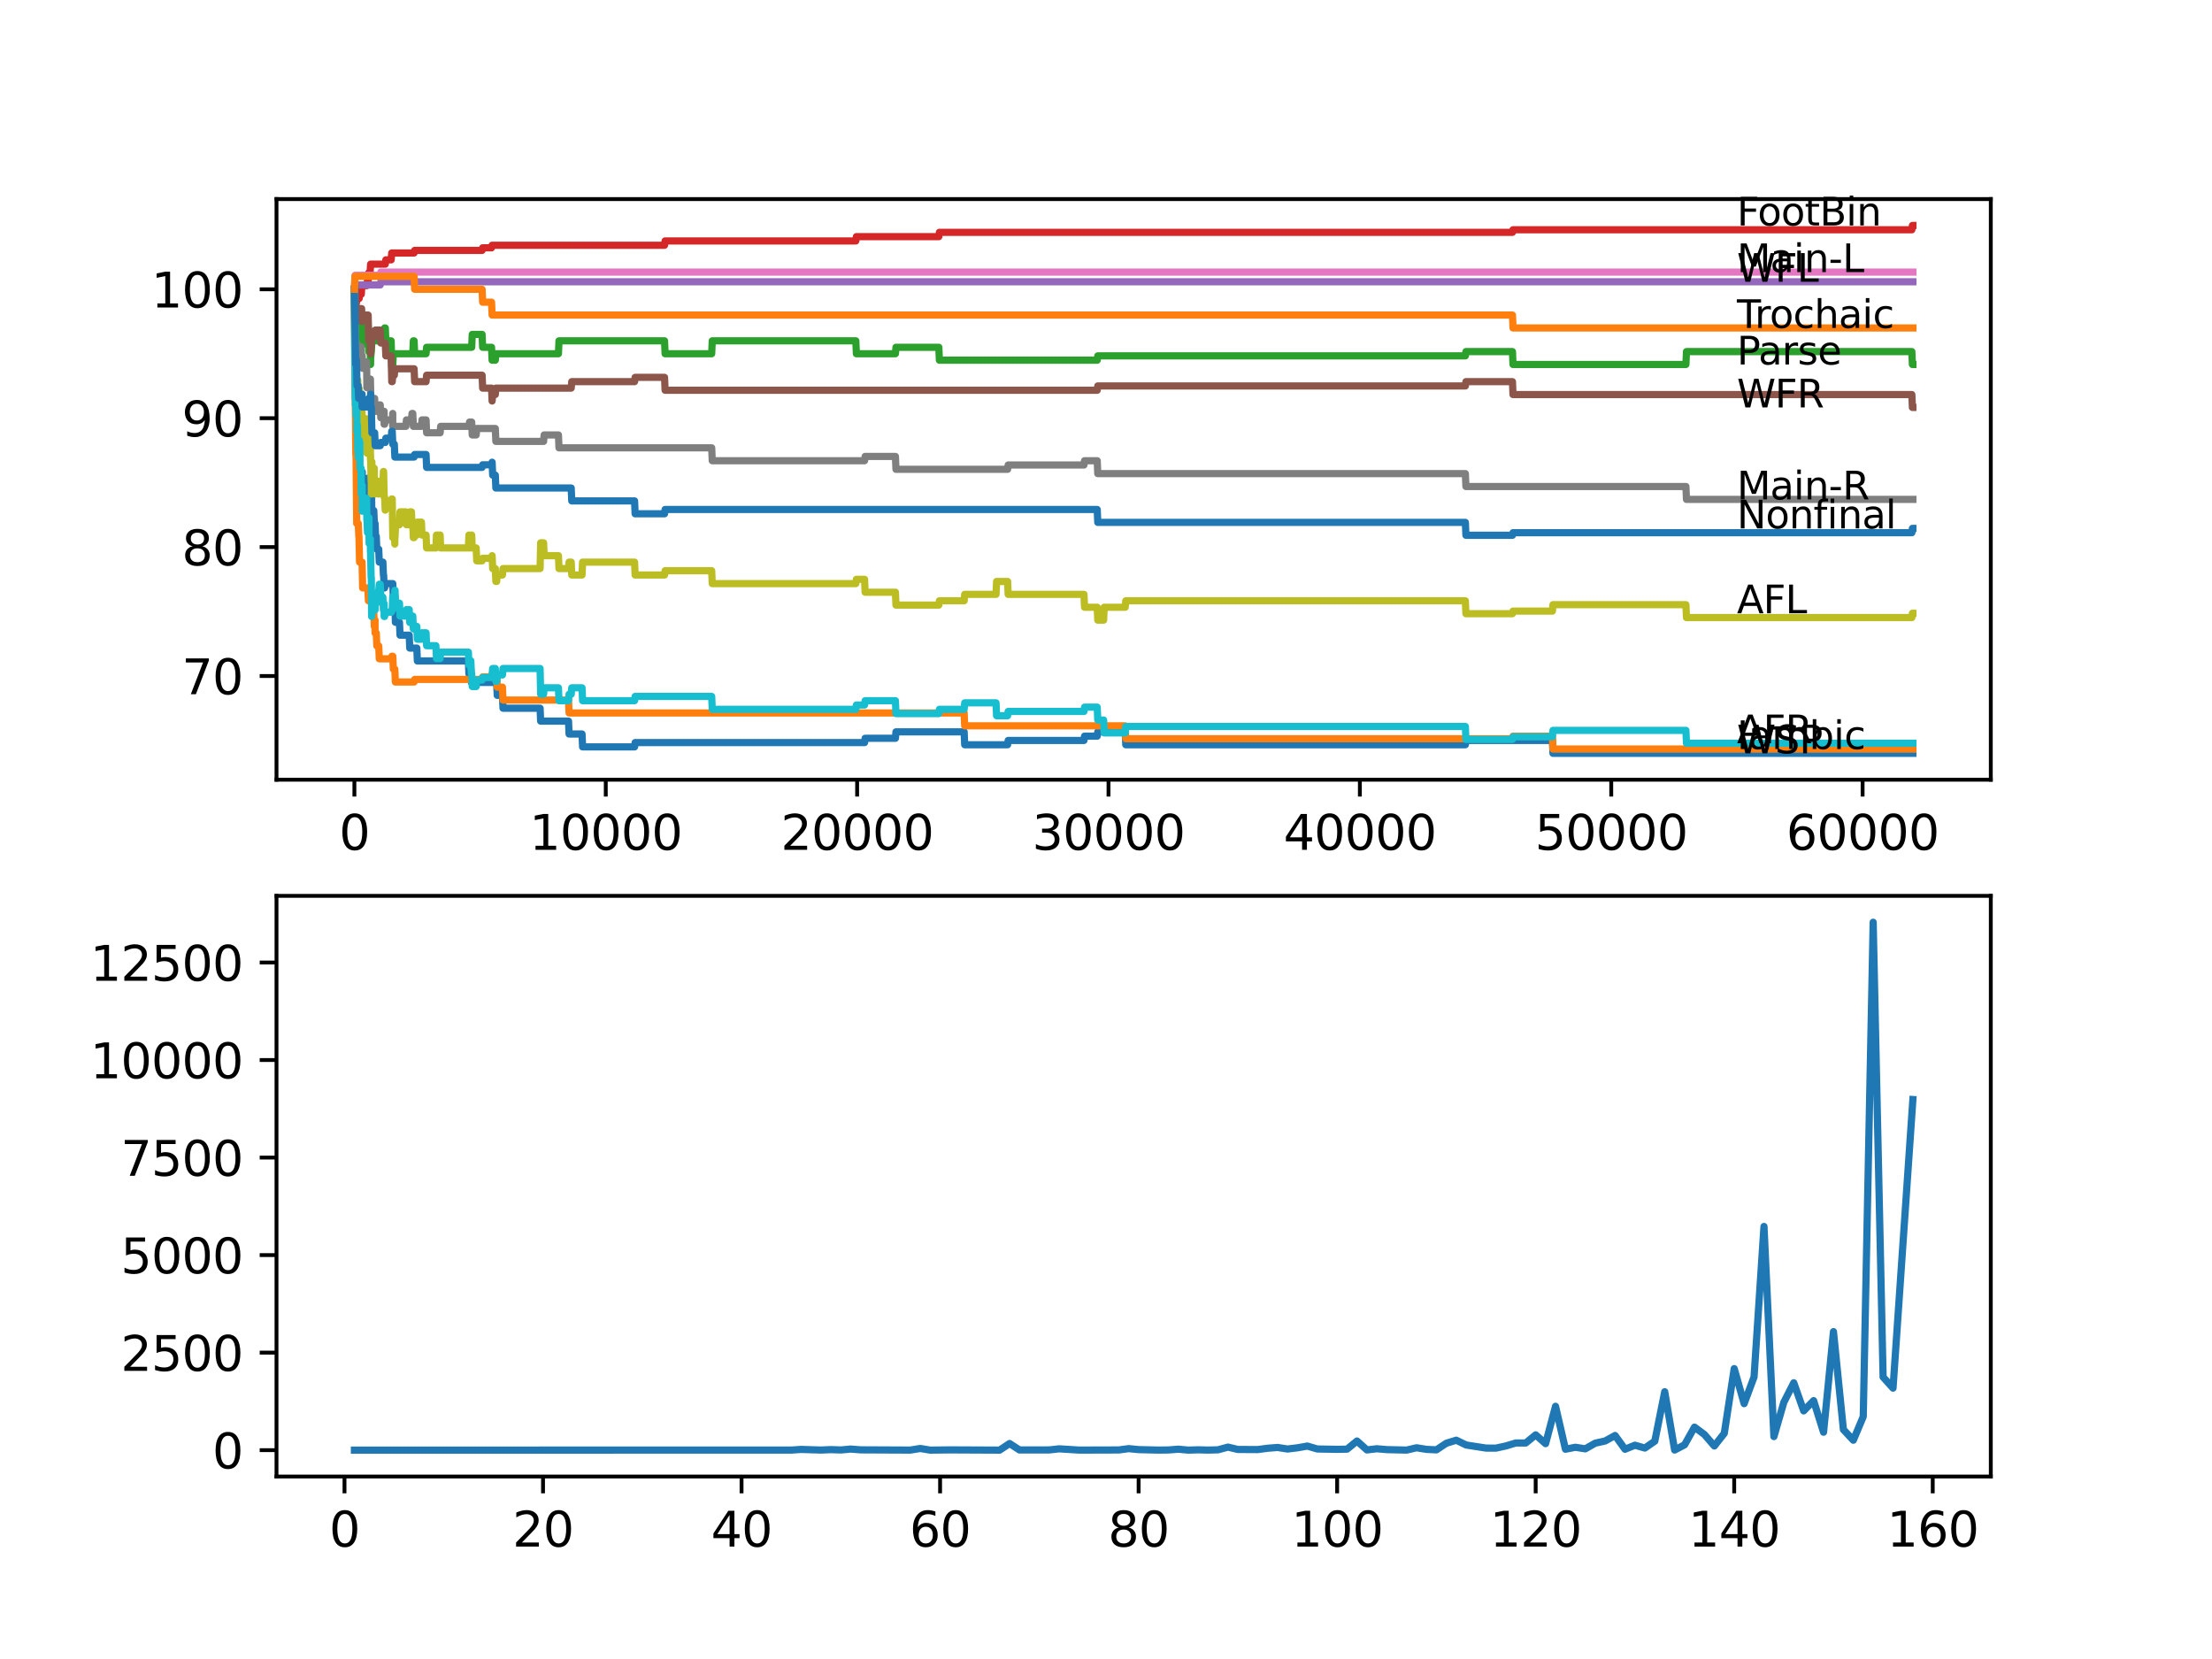 <?xml version="1.0" encoding="utf-8" standalone="no"?>
<!DOCTYPE svg PUBLIC "-//W3C//DTD SVG 1.1//EN"
  "http://www.w3.org/Graphics/SVG/1.1/DTD/svg11.dtd">
<svg xmlns:xlink="http://www.w3.org/1999/xlink" width="460.8pt" height="345.6pt" viewBox="0 0 460.8 345.6" xmlns="http://www.w3.org/2000/svg" version="1.1">
 <defs>
  <style type="text/css">*{stroke-linejoin: round; stroke-linecap: butt}</style>
 </defs>
 <g id="figure_1">
  <g id="patch_1">
   <path d="M 0 345.6 
L 460.8 345.6 
L 460.8 0 
L 0 0 
z
" style="fill: #ffffff"/>
  </g>
  <g id="axes_1">
   <g id="patch_2">
    <path d="M 57.6 162.432 
L 414.72 162.432 
L 414.72 41.472 
L 57.6 41.472 
z
" style="fill: #ffffff"/>
   </g>
   <g id="matplotlib.axis_1">
    <g id="xtick_1">
     <g id="line2d_1">
      <defs>
       <path id="maa412b47e6" d="M 0 0 
L 0 3.5 
" style="stroke: #000000; stroke-width: 0.8"/>
      </defs>
      <g>
       <use xlink:href="#maa412b47e6" x="73.827" y="162.432" style="stroke: #000000; stroke-width: 0.8"/>
      </g>
     </g>
     <g id="text_1">
      <!-- 0 -->
      <g transform="translate(70.646 177.03)scale(0.1 -0.1)">
       <defs>
        <path id="DejaVuSans-30" d="M 2034 4250 
Q 1547 4250 1301 3770 
Q 1056 3291 1056 2328 
Q 1056 1369 1301 889 
Q 1547 409 2034 409 
Q 2525 409 2770 889 
Q 3016 1369 3016 2328 
Q 3016 3291 2770 3770 
Q 2525 4250 2034 4250 
z
M 2034 4750 
Q 2819 4750 3233 4129 
Q 3647 3509 3647 2328 
Q 3647 1150 3233 529 
Q 2819 -91 2034 -91 
Q 1250 -91 836 529 
Q 422 1150 422 2328 
Q 422 3509 836 4129 
Q 1250 4750 2034 4750 
z
" transform="scale(0.016)"/>
       </defs>
       <use xlink:href="#DejaVuSans-30"/>
      </g>
     </g>
    </g>
    <g id="xtick_2">
     <g id="line2d_2">
      <g>
       <use xlink:href="#maa412b47e6" x="126.192" y="162.432" style="stroke: #000000; stroke-width: 0.8"/>
      </g>
     </g>
     <g id="text_2">
      <!-- 10000 -->
      <g transform="translate(110.286 177.03)scale(0.1 -0.1)">
       <defs>
        <path id="DejaVuSans-31" d="M 794 531 
L 1825 531 
L 1825 4091 
L 703 3866 
L 703 4441 
L 1819 4666 
L 2450 4666 
L 2450 531 
L 3481 531 
L 3481 0 
L 794 0 
L 794 531 
z
" transform="scale(0.016)"/>
       </defs>
       <use xlink:href="#DejaVuSans-31"/>
       <use xlink:href="#DejaVuSans-30" x="63.623"/>
       <use xlink:href="#DejaVuSans-30" x="127.246"/>
       <use xlink:href="#DejaVuSans-30" x="190.869"/>
       <use xlink:href="#DejaVuSans-30" x="254.492"/>
      </g>
     </g>
    </g>
    <g id="xtick_3">
     <g id="line2d_3">
      <g>
       <use xlink:href="#maa412b47e6" x="178.556" y="162.432" style="stroke: #000000; stroke-width: 0.8"/>
      </g>
     </g>
     <g id="text_3">
      <!-- 20000 -->
      <g transform="translate(162.65 177.03)scale(0.1 -0.1)">
       <defs>
        <path id="DejaVuSans-32" d="M 1228 531 
L 3431 531 
L 3431 0 
L 469 0 
L 469 531 
Q 828 903 1448 1529 
Q 2069 2156 2228 2338 
Q 2531 2678 2651 2914 
Q 2772 3150 2772 3378 
Q 2772 3750 2511 3984 
Q 2250 4219 1831 4219 
Q 1534 4219 1204 4116 
Q 875 4013 500 3803 
L 500 4441 
Q 881 4594 1212 4672 
Q 1544 4750 1819 4750 
Q 2544 4750 2975 4387 
Q 3406 4025 3406 3419 
Q 3406 3131 3298 2873 
Q 3191 2616 2906 2266 
Q 2828 2175 2409 1742 
Q 1991 1309 1228 531 
z
" transform="scale(0.016)"/>
       </defs>
       <use xlink:href="#DejaVuSans-32"/>
       <use xlink:href="#DejaVuSans-30" x="63.623"/>
       <use xlink:href="#DejaVuSans-30" x="127.246"/>
       <use xlink:href="#DejaVuSans-30" x="190.869"/>
       <use xlink:href="#DejaVuSans-30" x="254.492"/>
      </g>
     </g>
    </g>
    <g id="xtick_4">
     <g id="line2d_4">
      <g>
       <use xlink:href="#maa412b47e6" x="230.921" y="162.432" style="stroke: #000000; stroke-width: 0.8"/>
      </g>
     </g>
     <g id="text_4">
      <!-- 30000 -->
      <g transform="translate(215.015 177.03)scale(0.1 -0.1)">
       <defs>
        <path id="DejaVuSans-33" d="M 2597 2516 
Q 3050 2419 3304 2112 
Q 3559 1806 3559 1356 
Q 3559 666 3084 287 
Q 2609 -91 1734 -91 
Q 1441 -91 1130 -33 
Q 819 25 488 141 
L 488 750 
Q 750 597 1062 519 
Q 1375 441 1716 441 
Q 2309 441 2620 675 
Q 2931 909 2931 1356 
Q 2931 1769 2642 2001 
Q 2353 2234 1838 2234 
L 1294 2234 
L 1294 2753 
L 1863 2753 
Q 2328 2753 2575 2939 
Q 2822 3125 2822 3475 
Q 2822 3834 2567 4026 
Q 2313 4219 1838 4219 
Q 1578 4219 1281 4162 
Q 984 4106 628 3988 
L 628 4550 
Q 988 4650 1302 4700 
Q 1616 4750 1894 4750 
Q 2613 4750 3031 4423 
Q 3450 4097 3450 3541 
Q 3450 3153 3228 2886 
Q 3006 2619 2597 2516 
z
" transform="scale(0.016)"/>
       </defs>
       <use xlink:href="#DejaVuSans-33"/>
       <use xlink:href="#DejaVuSans-30" x="63.623"/>
       <use xlink:href="#DejaVuSans-30" x="127.246"/>
       <use xlink:href="#DejaVuSans-30" x="190.869"/>
       <use xlink:href="#DejaVuSans-30" x="254.492"/>
      </g>
     </g>
    </g>
    <g id="xtick_5">
     <g id="line2d_5">
      <g>
       <use xlink:href="#maa412b47e6" x="283.285" y="162.432" style="stroke: #000000; stroke-width: 0.8"/>
      </g>
     </g>
     <g id="text_5">
      <!-- 40000 -->
      <g transform="translate(267.379 177.03)scale(0.1 -0.1)">
       <defs>
        <path id="DejaVuSans-34" d="M 2419 4116 
L 825 1625 
L 2419 1625 
L 2419 4116 
z
M 2253 4666 
L 3047 4666 
L 3047 1625 
L 3713 1625 
L 3713 1100 
L 3047 1100 
L 3047 0 
L 2419 0 
L 2419 1100 
L 313 1100 
L 313 1709 
L 2253 4666 
z
" transform="scale(0.016)"/>
       </defs>
       <use xlink:href="#DejaVuSans-34"/>
       <use xlink:href="#DejaVuSans-30" x="63.623"/>
       <use xlink:href="#DejaVuSans-30" x="127.246"/>
       <use xlink:href="#DejaVuSans-30" x="190.869"/>
       <use xlink:href="#DejaVuSans-30" x="254.492"/>
      </g>
     </g>
    </g>
    <g id="xtick_6">
     <g id="line2d_6">
      <g>
       <use xlink:href="#maa412b47e6" x="335.65" y="162.432" style="stroke: #000000; stroke-width: 0.8"/>
      </g>
     </g>
     <g id="text_6">
      <!-- 50000 -->
      <g transform="translate(319.744 177.03)scale(0.1 -0.1)">
       <defs>
        <path id="DejaVuSans-35" d="M 691 4666 
L 3169 4666 
L 3169 4134 
L 1269 4134 
L 1269 2991 
Q 1406 3038 1543 3061 
Q 1681 3084 1819 3084 
Q 2600 3084 3056 2656 
Q 3513 2228 3513 1497 
Q 3513 744 3044 326 
Q 2575 -91 1722 -91 
Q 1428 -91 1123 -41 
Q 819 9 494 109 
L 494 744 
Q 775 591 1075 516 
Q 1375 441 1709 441 
Q 2250 441 2565 725 
Q 2881 1009 2881 1497 
Q 2881 1984 2565 2268 
Q 2250 2553 1709 2553 
Q 1456 2553 1204 2497 
Q 953 2441 691 2322 
L 691 4666 
z
" transform="scale(0.016)"/>
       </defs>
       <use xlink:href="#DejaVuSans-35"/>
       <use xlink:href="#DejaVuSans-30" x="63.623"/>
       <use xlink:href="#DejaVuSans-30" x="127.246"/>
       <use xlink:href="#DejaVuSans-30" x="190.869"/>
       <use xlink:href="#DejaVuSans-30" x="254.492"/>
      </g>
     </g>
    </g>
    <g id="xtick_7">
     <g id="line2d_7">
      <g>
       <use xlink:href="#maa412b47e6" x="388.014" y="162.432" style="stroke: #000000; stroke-width: 0.8"/>
      </g>
     </g>
     <g id="text_7">
      <!-- 60000 -->
      <g transform="translate(372.108 177.03)scale(0.1 -0.1)">
       <defs>
        <path id="DejaVuSans-36" d="M 2113 2584 
Q 1688 2584 1439 2293 
Q 1191 2003 1191 1497 
Q 1191 994 1439 701 
Q 1688 409 2113 409 
Q 2538 409 2786 701 
Q 3034 994 3034 1497 
Q 3034 2003 2786 2293 
Q 2538 2584 2113 2584 
z
M 3366 4563 
L 3366 3988 
Q 3128 4100 2886 4159 
Q 2644 4219 2406 4219 
Q 1781 4219 1451 3797 
Q 1122 3375 1075 2522 
Q 1259 2794 1537 2939 
Q 1816 3084 2150 3084 
Q 2853 3084 3261 2657 
Q 3669 2231 3669 1497 
Q 3669 778 3244 343 
Q 2819 -91 2113 -91 
Q 1303 -91 875 529 
Q 447 1150 447 2328 
Q 447 3434 972 4092 
Q 1497 4750 2381 4750 
Q 2619 4750 2861 4703 
Q 3103 4656 3366 4563 
z
" transform="scale(0.016)"/>
       </defs>
       <use xlink:href="#DejaVuSans-36"/>
       <use xlink:href="#DejaVuSans-30" x="63.623"/>
       <use xlink:href="#DejaVuSans-30" x="127.246"/>
       <use xlink:href="#DejaVuSans-30" x="190.869"/>
       <use xlink:href="#DejaVuSans-30" x="254.492"/>
      </g>
     </g>
    </g>
   </g>
   <g id="matplotlib.axis_2">
    <g id="ytick_1">
     <g id="line2d_8">
      <defs>
       <path id="m903d96090d" d="M 0 0 
L -3.5 0 
" style="stroke: #000000; stroke-width: 0.8"/>
      </defs>
      <g>
       <use xlink:href="#m903d96090d" x="57.6" y="140.822" style="stroke: #000000; stroke-width: 0.8"/>
      </g>
     </g>
     <g id="text_8">
      <!-- 70 -->
      <g transform="translate(37.875 144.621)scale(0.1 -0.1)">
       <defs>
        <path id="DejaVuSans-37" d="M 525 4666 
L 3525 4666 
L 3525 4397 
L 1831 0 
L 1172 0 
L 2766 4134 
L 525 4134 
L 525 4666 
z
" transform="scale(0.016)"/>
       </defs>
       <use xlink:href="#DejaVuSans-37"/>
       <use xlink:href="#DejaVuSans-30" x="63.623"/>
      </g>
     </g>
    </g>
    <g id="ytick_2">
     <g id="line2d_9">
      <g>
       <use xlink:href="#m903d96090d" x="57.6" y="113.969" style="stroke: #000000; stroke-width: 0.8"/>
      </g>
     </g>
     <g id="text_9">
      <!-- 80 -->
      <g transform="translate(37.875 117.768)scale(0.1 -0.1)">
       <defs>
        <path id="DejaVuSans-38" d="M 2034 2216 
Q 1584 2216 1326 1975 
Q 1069 1734 1069 1313 
Q 1069 891 1326 650 
Q 1584 409 2034 409 
Q 2484 409 2743 651 
Q 3003 894 3003 1313 
Q 3003 1734 2745 1975 
Q 2488 2216 2034 2216 
z
M 1403 2484 
Q 997 2584 770 2862 
Q 544 3141 544 3541 
Q 544 4100 942 4425 
Q 1341 4750 2034 4750 
Q 2731 4750 3128 4425 
Q 3525 4100 3525 3541 
Q 3525 3141 3298 2862 
Q 3072 2584 2669 2484 
Q 3125 2378 3379 2068 
Q 3634 1759 3634 1313 
Q 3634 634 3220 271 
Q 2806 -91 2034 -91 
Q 1263 -91 848 271 
Q 434 634 434 1313 
Q 434 1759 690 2068 
Q 947 2378 1403 2484 
z
M 1172 3481 
Q 1172 3119 1398 2916 
Q 1625 2713 2034 2713 
Q 2441 2713 2670 2916 
Q 2900 3119 2900 3481 
Q 2900 3844 2670 4047 
Q 2441 4250 2034 4250 
Q 1625 4250 1398 4047 
Q 1172 3844 1172 3481 
z
" transform="scale(0.016)"/>
       </defs>
       <use xlink:href="#DejaVuSans-38"/>
       <use xlink:href="#DejaVuSans-30" x="63.623"/>
      </g>
     </g>
    </g>
    <g id="ytick_3">
     <g id="line2d_10">
      <g>
       <use xlink:href="#m903d96090d" x="57.6" y="87.116" style="stroke: #000000; stroke-width: 0.8"/>
      </g>
     </g>
     <g id="text_10">
      <!-- 90 -->
      <g transform="translate(37.875 90.915)scale(0.1 -0.1)">
       <defs>
        <path id="DejaVuSans-39" d="M 703 97 
L 703 672 
Q 941 559 1184 500 
Q 1428 441 1663 441 
Q 2288 441 2617 861 
Q 2947 1281 2994 2138 
Q 2813 1869 2534 1725 
Q 2256 1581 1919 1581 
Q 1219 1581 811 2004 
Q 403 2428 403 3163 
Q 403 3881 828 4315 
Q 1253 4750 1959 4750 
Q 2769 4750 3195 4129 
Q 3622 3509 3622 2328 
Q 3622 1225 3098 567 
Q 2575 -91 1691 -91 
Q 1453 -91 1209 -44 
Q 966 3 703 97 
z
M 1959 2075 
Q 2384 2075 2632 2365 
Q 2881 2656 2881 3163 
Q 2881 3666 2632 3958 
Q 2384 4250 1959 4250 
Q 1534 4250 1286 3958 
Q 1038 3666 1038 3163 
Q 1038 2656 1286 2365 
Q 1534 2075 1959 2075 
z
" transform="scale(0.016)"/>
       </defs>
       <use xlink:href="#DejaVuSans-39"/>
       <use xlink:href="#DejaVuSans-30" x="63.623"/>
      </g>
     </g>
    </g>
    <g id="ytick_4">
     <g id="line2d_11">
      <g>
       <use xlink:href="#m903d96090d" x="57.6" y="60.262" style="stroke: #000000; stroke-width: 0.8"/>
      </g>
     </g>
     <g id="text_11">
      <!-- 100 -->
      <g transform="translate(31.512 64.062)scale(0.1 -0.1)">
       <use xlink:href="#DejaVuSans-31"/>
       <use xlink:href="#DejaVuSans-30" x="63.623"/>
       <use xlink:href="#DejaVuSans-30" x="127.246"/>
      </g>
     </g>
    </g>
   </g>
   <g id="line2d_12">
    <path d="M 73.833 60.262 
L 73.838 60.262 
L 73.969 71.899 
L 73.979 71.899 
L 73.995 70.109 
L 74.042 75.927 
L 74.068 75.032 
L 74.147 75.032 
L 74.252 88.458 
L 74.278 86.668 
L 74.288 86.668 
L 74.367 91.144 
L 74.403 90.249 
L 74.466 90.249 
L 74.587 95.619 
L 74.608 95.619 
L 74.634 94.724 
L 74.639 97.409 
L 74.707 97.409 
L 74.781 97.409 
L 74.896 101.437 
L 74.932 101.437 
L 74.98 100.542 
L 74.985 103.228 
L 75.037 101.885 
L 75.215 101.885 
L 75.33 99.647 
L 75.44 99.647 
L 75.461 98.304 
L 75.466 100.99 
L 75.545 100.99 
L 76.378 100.99 
L 76.493 99.647 
L 76.629 99.647 
L 76.702 102.332 
L 76.739 101.437 
L 76.828 101.437 
L 76.859 100.542 
L 76.865 103.228 
L 76.933 101.885 
L 77.163 101.885 
L 77.284 99.2 
L 77.357 99.2 
L 77.462 107.255 
L 77.477 106.36 
L 77.87 106.36 
L 77.985 109.046 
L 78.127 109.046 
L 78.242 111.731 
L 78.383 111.731 
L 78.498 114.416 
L 78.896 114.416 
L 79.012 117.102 
L 79.76 117.102 
L 79.876 119.787 
L 79.917 119.787 
L 80.033 122.472 
L 80.127 122.472 
L 80.242 121.577 
L 81.824 121.577 
L 81.939 124.262 
L 82.248 124.262 
L 82.368 129.633 
L 83.216 129.633 
L 83.332 132.318 
L 85.243 132.318 
L 85.358 135.004 
L 86.83 135.004 
L 86.945 137.689 
L 97.57 137.689 
L 97.685 140.374 
L 97.695 140.374 
L 97.81 139.479 
L 98.083 139.479 
L 98.198 142.165 
L 103.466 142.165 
L 103.581 144.85 
L 104.67 144.85 
L 104.785 147.535 
L 112.509 147.535 
L 112.624 150.221 
L 118.432 150.221 
L 118.547 152.906 
L 121.249 152.906 
L 121.364 155.591 
L 132.193 155.591 
L 132.308 154.696 
L 180.106 154.696 
L 180.222 153.801 
L 186.532 153.801 
L 186.647 152.458 
L 200.848 152.458 
L 200.963 155.144 
L 209.902 155.144 
L 210.017 154.249 
L 225.81 154.249 
L 225.925 153.353 
L 228.57 153.353 
L 228.685 152.458 
L 234.403 152.458 
L 234.518 155.144 
L 305.263 155.144 
L 305.378 154.249 
L 323.397 154.249 
L 323.512 156.934 
L 398.487 156.934 
L 398.487 156.934 
" clip-path="url(#pc3420c4b80)" style="fill: none; stroke: #1f77b4; stroke-width: 1.5; stroke-linecap: square"/>
   </g>
   <g id="line2d_13">
    <path d="M 73.833 60.262 
L 73.979 82.193 
L 73.985 81.297 
L 73.99 81.297 
L 74.126 94.724 
L 74.173 94.724 
L 74.309 109.046 
L 74.634 109.046 
L 74.749 111.731 
L 74.781 111.731 
L 74.901 117.102 
L 75.425 117.102 
L 75.545 122.472 
L 76.629 122.472 
L 76.744 125.158 
L 77.414 125.158 
L 77.53 127.843 
L 77.87 127.843 
L 77.985 130.528 
L 78.048 130.528 
L 78.127 129.186 
L 78.132 131.871 
L 78.153 131.871 
L 78.383 131.871 
L 78.498 134.556 
L 78.896 134.556 
L 79.012 137.242 
L 81.52 137.242 
L 81.635 136.704 
L 81.824 136.704 
L 81.939 139.39 
L 82.248 139.39 
L 82.363 142.075 
L 86.264 142.075 
L 86.379 141.538 
L 100.429 141.538 
L 100.544 141.001 
L 102.398 141.001 
L 102.513 140.464 
L 103.466 140.464 
L 103.581 143.149 
L 104.67 143.149 
L 104.785 145.835 
L 118.432 145.835 
L 118.547 148.52 
L 200.848 148.52 
L 200.963 151.205 
L 234.403 151.205 
L 234.518 153.89 
L 315.071 153.89 
L 315.186 153.353 
L 323.397 153.353 
L 323.512 156.039 
L 398.487 156.039 
L 398.487 156.039 
" clip-path="url(#pc3420c4b80)" style="fill: none; stroke: #ff7f0e; stroke-width: 1.5; stroke-linecap: square"/>
   </g>
   <g id="line2d_14">
    <path d="M 73.833 60.262 
L 73.838 60.262 
L 73.932 62.948 
L 73.948 62.053 
L 73.985 62.053 
L 74.105 66.976 
L 74.21 66.976 
L 74.267 72.346 
L 74.325 69.661 
L 74.367 69.661 
L 74.482 68.766 
L 74.608 68.766 
L 74.723 67.871 
L 74.822 67.871 
L 74.854 70.556 
L 74.932 69.214 
L 74.99 69.214 
L 75.105 67.871 
L 75.215 67.871 
L 75.262 66.528 
L 75.268 69.214 
L 75.32 69.214 
L 75.33 69.214 
L 75.425 71.899 
L 75.44 70.556 
L 75.556 69.214 
L 76.378 69.214 
L 76.414 70.556 
L 76.493 67.871 
L 76.692 67.871 
L 76.812 73.242 
L 76.886 73.242 
L 77.001 71.899 
L 77.09 71.899 
L 77.195 75.927 
L 77.205 74.584 
L 77.221 74.584 
L 77.336 73.242 
L 77.352 73.242 
L 77.467 71.004 
L 80.017 71.004 
L 80.132 68.318 
L 80.263 68.318 
L 80.378 71.004 
L 81.488 71.004 
L 81.609 76.374 
L 81.813 76.374 
L 81.928 73.689 
L 85.992 73.689 
L 86.107 71.004 
L 86.264 71.004 
L 86.379 73.689 
L 88.757 73.689 
L 88.872 72.346 
L 98.261 72.346 
L 98.376 69.661 
L 100.429 69.661 
L 100.544 72.346 
L 102.398 72.346 
L 102.513 75.032 
L 103.183 75.032 
L 103.298 73.689 
L 116.332 73.689 
L 116.447 71.004 
L 138.435 71.004 
L 138.55 73.689 
L 148.258 73.689 
L 148.374 71.004 
L 178.284 71.004 
L 178.399 73.689 
L 186.532 73.689 
L 186.647 72.346 
L 195.575 72.346 
L 195.69 75.032 
L 228.57 75.032 
L 228.685 74.137 
L 305.263 74.137 
L 305.378 73.242 
L 315.071 73.242 
L 315.186 75.927 
L 351.207 75.927 
L 351.323 73.242 
L 398.273 73.242 
L 398.388 75.927 
L 398.487 75.927 
L 398.487 75.927 
" clip-path="url(#pc3420c4b80)" style="fill: none; stroke: #2ca02c; stroke-width: 1.5; stroke-linecap: square"/>
   </g>
   <g id="line2d_15">
    <path d="M 73.833 60.262 
L 73.922 65.633 
L 73.948 64.29 
L 73.979 64.29 
L 73.985 66.976 
L 74.089 64.649 
L 74.1 64.649 
L 74.215 63.082 
L 74.252 63.082 
L 74.367 62.187 
L 74.822 62.187 
L 74.938 61.292 
L 75.262 61.292 
L 75.383 59.502 
L 76.409 59.502 
L 76.524 58.607 
L 76.692 58.607 
L 76.812 56.816 
L 77.09 56.816 
L 77.21 55.026 
L 80.263 55.026 
L 80.378 54.131 
L 81.488 54.131 
L 81.604 52.699 
L 86.264 52.699 
L 86.379 52.162 
L 100.429 52.162 
L 100.544 51.625 
L 102.398 51.625 
L 102.513 51.088 
L 138.435 51.088 
L 138.55 50.193 
L 178.284 50.193 
L 178.399 49.297 
L 195.575 49.297 
L 195.69 48.402 
L 315.071 48.402 
L 315.186 47.865 
L 398.273 47.865 
L 398.388 46.97 
L 398.487 46.97 
L 398.487 46.97 
" clip-path="url(#pc3420c4b80)" style="fill: none; stroke: #d62728; stroke-width: 1.5; stroke-linecap: square"/>
   </g>
   <g id="line2d_16">
    <path d="M 73.833 60.262 
L 73.848 60.262 
L 73.964 59.367 
L 79.211 59.367 
L 79.326 58.696 
L 398.487 58.696 
L 398.487 58.696 
" clip-path="url(#pc3420c4b80)" style="fill: none; stroke: #9467bd; stroke-width: 1.5; stroke-linecap: square"/>
   </g>
   <g id="line2d_17">
    <path d="M 73.833 60.262 
L 73.843 60.262 
L 73.896 59.815 
L 73.901 62.5 
L 73.953 60.262 
L 73.979 60.262 
L 73.985 59.367 
L 74.047 63.843 
L 74.074 62.948 
L 74.079 62.948 
L 74.194 66.976 
L 74.257 66.976 
L 74.377 65.186 
L 74.608 65.186 
L 74.723 64.29 
L 75.33 64.29 
L 75.425 66.976 
L 75.44 65.633 
L 76.692 65.633 
L 76.812 71.004 
L 77.184 71.004 
L 77.221 73.689 
L 77.294 72.346 
L 77.352 72.346 
L 77.467 70.109 
L 78.048 70.109 
L 78.163 68.766 
L 79.211 68.766 
L 79.326 71.451 
L 80.263 71.451 
L 80.378 74.137 
L 81.488 74.137 
L 81.609 79.507 
L 81.708 79.507 
L 81.824 78.165 
L 82.143 78.165 
L 82.258 76.822 
L 86.264 76.822 
L 86.379 79.507 
L 88.757 79.507 
L 88.872 78.165 
L 100.429 78.165 
L 100.544 80.85 
L 102.398 80.85 
L 102.513 83.535 
L 102.518 83.535 
L 102.633 82.193 
L 103.183 82.193 
L 103.298 80.85 
L 118.992 80.85 
L 119.107 79.507 
L 132.193 79.507 
L 132.308 78.612 
L 138.435 78.612 
L 138.55 81.297 
L 228.57 81.297 
L 228.685 80.402 
L 305.263 80.402 
L 305.378 79.507 
L 315.071 79.507 
L 315.186 82.193 
L 398.273 82.193 
L 398.388 84.878 
L 398.487 84.878 
L 398.487 84.878 
" clip-path="url(#pc3420c4b80)" style="fill: none; stroke: #8c564b; stroke-width: 1.5; stroke-linecap: square"/>
   </g>
   <g id="line2d_18">
    <path d="M 73.833 60.262 
L 73.838 60.262 
L 73.969 57.353 
L 79.211 57.353 
L 79.326 56.682 
L 398.487 56.682 
L 398.487 56.682 
" clip-path="url(#pc3420c4b80)" style="fill: none; stroke: #e377c2; stroke-width: 1.5; stroke-linecap: square"/>
   </g>
   <g id="line2d_19">
    <path d="M 73.833 60.262 
L 73.917 75.255 
L 73.964 73.018 
L 73.979 73.018 
L 73.985 75.703 
L 74.042 72.481 
L 74.089 73.823 
L 74.173 73.823 
L 74.252 71.362 
L 74.262 76.732 
L 74.314 76.732 
L 74.435 74.495 
L 74.534 74.495 
L 74.65 73.152 
L 74.932 73.152 
L 75.048 72.257 
L 75.215 72.257 
L 75.299 74.942 
L 75.325 74.047 
L 75.44 74.047 
L 75.556 76.732 
L 76.351 76.732 
L 76.378 75.39 
L 76.425 80.76 
L 76.446 80.76 
L 76.702 80.76 
L 76.818 79.865 
L 76.828 79.865 
L 76.943 78.97 
L 77.163 78.97 
L 77.284 84.341 
L 77.964 84.341 
L 78.048 82.998 
L 78.053 85.683 
L 78.069 85.683 
L 78.745 85.683 
L 78.86 84.341 
L 79.211 84.341 
L 79.326 87.026 
L 79.917 87.026 
L 80.017 85.683 
L 80.022 88.369 
L 80.127 88.369 
L 80.242 87.474 
L 81.782 87.474 
L 81.813 86.131 
L 81.818 88.816 
L 81.886 88.816 
L 84.552 88.816 
L 84.667 87.474 
L 85.714 87.474 
L 85.829 86.131 
L 85.992 86.131 
L 86.107 88.816 
L 87.793 88.816 
L 87.908 87.474 
L 88.757 87.474 
L 88.872 90.159 
L 91.684 90.159 
L 91.799 88.816 
L 97.695 88.816 
L 97.81 87.921 
L 98.261 87.921 
L 98.376 90.607 
L 99.198 90.607 
L 99.313 89.264 
L 103.183 89.264 
L 103.298 91.949 
L 113.242 91.949 
L 113.357 90.607 
L 116.332 90.607 
L 116.447 93.292 
L 148.258 93.292 
L 148.374 95.977 
L 180.106 95.977 
L 180.222 95.082 
L 186.532 95.082 
L 186.647 97.767 
L 209.902 97.767 
L 210.017 96.872 
L 225.81 96.872 
L 225.925 95.977 
L 228.57 95.977 
L 228.685 98.662 
L 305.263 98.662 
L 305.378 101.348 
L 351.207 101.348 
L 351.323 104.033 
L 398.487 104.033 
L 398.487 104.033 
" clip-path="url(#pc3420c4b80)" style="fill: none; stroke: #7f7f7f; stroke-width: 1.5; stroke-linecap: square"/>
   </g>
   <g id="line2d_20">
    <path d="M 73.833 60.262 
L 73.937 71.228 
L 73.958 67.871 
L 73.979 67.871 
L 74.1 83.893 
L 74.115 82.998 
L 74.147 82.998 
L 74.252 75.166 
L 74.262 80.537 
L 74.267 80.537 
L 74.351 79.194 
L 74.383 84.565 
L 74.466 84.565 
L 74.534 79.194 
L 74.582 81.879 
L 74.608 81.879 
L 74.634 84.565 
L 74.718 83.222 
L 74.781 83.222 
L 74.854 80.984 
L 74.859 83.669 
L 74.89 82.327 
L 74.932 82.327 
L 75.048 85.012 
L 75.215 85.012 
L 75.22 87.697 
L 75.268 84.117 
L 75.325 86.802 
L 75.33 86.802 
L 75.425 85.907 
L 75.43 88.593 
L 75.44 88.593 
L 75.456 91.278 
L 75.466 87.25 
L 75.545 87.25 
L 76.351 87.25 
L 76.451 94.411 
L 76.467 91.725 
L 76.629 91.725 
L 76.702 89.488 
L 76.708 92.173 
L 76.739 91.278 
L 76.828 91.278 
L 76.943 93.963 
L 77.09 93.963 
L 77.163 93.068 
L 77.168 95.753 
L 77.195 94.858 
L 77.315 100.229 
L 77.352 100.229 
L 77.357 102.914 
L 77.42 96.201 
L 77.451 96.201 
L 77.462 96.201 
L 77.577 98.886 
L 77.87 98.886 
L 77.964 97.544 
L 77.97 100.229 
L 77.975 100.229 
L 78.048 100.229 
L 78.127 102.914 
L 78.158 101.572 
L 78.383 101.572 
L 78.498 100.229 
L 78.745 100.229 
L 78.86 102.914 
L 78.896 102.914 
L 79.012 101.572 
L 79.211 101.572 
L 79.326 100.9 
L 79.76 100.9 
L 79.876 98.215 
L 79.917 98.215 
L 80.038 103.586 
L 80.127 103.586 
L 80.242 106.271 
L 80.263 106.271 
L 80.378 105.376 
L 81.488 105.376 
L 81.604 103.944 
L 81.708 103.944 
L 81.824 112 
L 81.829 110.657 
L 82.143 110.657 
L 82.248 113.342 
L 82.253 112 
L 82.29 112 
L 82.405 109.314 
L 83.216 109.314 
L 83.332 106.629 
L 84.552 106.629 
L 84.667 109.314 
L 85.243 109.314 
L 85.358 106.629 
L 85.714 106.629 
L 85.829 109.314 
L 85.992 109.314 
L 86.107 112 
L 86.264 112 
L 86.379 111.462 
L 86.83 111.462 
L 86.945 108.777 
L 87.793 108.777 
L 87.908 111.462 
L 88.757 111.462 
L 88.872 114.148 
L 90.809 114.148 
L 90.924 111.462 
L 91.684 111.462 
L 91.799 114.148 
L 97.57 114.148 
L 97.685 111.462 
L 97.695 111.462 
L 97.81 114.148 
L 98.083 114.148 
L 98.198 111.462 
L 98.261 111.462 
L 98.376 114.148 
L 99.198 114.148 
L 99.313 116.833 
L 100.429 116.833 
L 100.544 116.296 
L 102.398 116.296 
L 102.513 115.759 
L 102.518 115.759 
L 102.633 118.444 
L 103.183 118.444 
L 103.298 121.13 
L 103.466 121.13 
L 103.581 119.787 
L 104.67 119.787 
L 104.785 118.444 
L 112.509 118.444 
L 112.63 113.074 
L 113.242 113.074 
L 113.357 115.759 
L 116.332 115.759 
L 116.447 118.444 
L 118.432 118.444 
L 118.547 117.102 
L 118.992 117.102 
L 119.107 119.787 
L 121.249 119.787 
L 121.364 117.102 
L 132.193 117.102 
L 132.308 119.787 
L 138.435 119.787 
L 138.55 118.892 
L 148.258 118.892 
L 148.374 121.577 
L 178.284 121.577 
L 178.399 120.682 
L 180.106 120.682 
L 180.222 123.367 
L 186.532 123.367 
L 186.647 126.053 
L 195.575 126.053 
L 195.69 125.158 
L 200.848 125.158 
L 200.963 123.815 
L 207.493 123.815 
L 207.608 121.13 
L 209.902 121.13 
L 210.017 123.815 
L 225.81 123.815 
L 225.925 126.5 
L 228.57 126.5 
L 228.685 129.186 
L 229.905 129.186 
L 230.02 126.5 
L 234.403 126.5 
L 234.518 125.158 
L 305.263 125.158 
L 305.378 127.843 
L 315.071 127.843 
L 315.186 127.306 
L 323.397 127.306 
L 323.512 125.963 
L 351.207 125.963 
L 351.323 128.649 
L 398.273 128.649 
L 398.388 127.753 
L 398.487 127.753 
L 398.487 127.753 
" clip-path="url(#pc3420c4b80)" style="fill: none; stroke: #bcbd22; stroke-width: 1.5; stroke-linecap: square"/>
   </g>
   <g id="line2d_21">
    <path d="M 73.833 60.262 
L 73.985 83.088 
L 74.047 81.208 
L 74.026 84.341 
L 74.084 82.551 
L 74.173 86.579 
L 74.194 84.341 
L 74.21 84.341 
L 74.257 81.432 
L 74.273 86.802 
L 74.309 85.46 
L 74.314 85.46 
L 74.325 84.565 
L 74.351 89.935 
L 74.403 88.593 
L 74.466 88.593 
L 74.534 93.963 
L 74.582 92.621 
L 74.608 92.621 
L 74.634 95.306 
L 74.718 93.963 
L 74.781 93.963 
L 74.854 91.725 
L 74.859 94.411 
L 74.89 93.068 
L 74.932 93.068 
L 74.98 92.173 
L 74.995 97.544 
L 75.016 97.544 
L 75.215 97.544 
L 75.262 102.914 
L 75.33 101.124 
L 75.44 101.124 
L 75.461 106.495 
L 75.556 105.152 
L 76.351 105.152 
L 76.378 103.809 
L 76.425 108.285 
L 76.446 108.285 
L 76.451 108.285 
L 76.566 110.97 
L 76.629 110.97 
L 76.744 108.732 
L 76.828 108.732 
L 76.859 107.837 
L 76.891 113.208 
L 76.912 113.208 
L 77.09 113.208 
L 77.163 112.313 
L 77.168 114.998 
L 77.189 114.998 
L 77.195 114.998 
L 77.315 120.369 
L 77.352 120.369 
L 77.414 128.425 
L 77.472 127.082 
L 77.87 127.082 
L 77.99 124.397 
L 78.048 124.397 
L 78.127 127.082 
L 78.158 125.739 
L 78.383 125.739 
L 78.498 124.397 
L 78.745 124.397 
L 78.86 123.054 
L 78.896 123.054 
L 79.012 121.711 
L 79.211 121.711 
L 79.326 124.397 
L 79.76 124.397 
L 79.876 127.082 
L 79.917 127.082 
L 80.017 125.739 
L 80.022 128.425 
L 80.127 128.425 
L 80.242 127.53 
L 81.52 127.53 
L 81.635 126.993 
L 81.708 126.993 
L 81.813 124.307 
L 81.818 126.993 
L 81.824 126.993 
L 81.939 125.65 
L 82.143 125.65 
L 82.263 122.965 
L 82.29 122.965 
L 82.405 125.65 
L 83.216 125.65 
L 83.332 128.335 
L 84.552 128.335 
L 84.667 126.993 
L 85.243 126.993 
L 85.358 129.678 
L 85.714 129.678 
L 85.829 128.335 
L 85.992 128.335 
L 86.107 131.021 
L 86.264 131.021 
L 86.379 130.483 
L 86.83 130.483 
L 86.945 133.169 
L 87.793 133.169 
L 87.908 131.826 
L 88.757 131.826 
L 88.872 134.511 
L 90.809 134.511 
L 90.924 137.197 
L 91.684 137.197 
L 91.799 135.854 
L 97.57 135.854 
L 97.685 138.539 
L 97.695 138.539 
L 97.81 137.644 
L 98.083 137.644 
L 98.198 140.33 
L 98.261 140.33 
L 98.376 143.015 
L 99.198 143.015 
L 99.313 141.672 
L 100.429 141.672 
L 100.544 141.135 
L 102.398 141.135 
L 102.513 140.598 
L 102.518 140.598 
L 102.633 139.255 
L 103.183 139.255 
L 103.298 141.941 
L 103.466 141.941 
L 103.581 140.598 
L 104.67 140.598 
L 104.785 139.255 
L 112.509 139.255 
L 112.63 144.626 
L 113.242 144.626 
L 113.357 143.283 
L 116.332 143.283 
L 116.447 145.969 
L 118.432 145.969 
L 118.547 144.626 
L 118.992 144.626 
L 119.107 143.283 
L 121.249 143.283 
L 121.364 145.969 
L 132.193 145.969 
L 132.308 145.074 
L 148.258 145.074 
L 148.374 147.759 
L 178.284 147.759 
L 178.399 146.864 
L 180.106 146.864 
L 180.222 145.969 
L 186.532 145.969 
L 186.647 148.654 
L 195.575 148.654 
L 195.69 147.759 
L 200.848 147.759 
L 200.963 146.416 
L 207.493 146.416 
L 207.608 149.102 
L 209.902 149.102 
L 210.017 148.207 
L 225.81 148.207 
L 225.925 147.311 
L 228.57 147.311 
L 228.685 149.997 
L 229.905 149.997 
L 230.02 152.682 
L 234.403 152.682 
L 234.518 151.339 
L 305.263 151.339 
L 305.378 154.025 
L 315.071 154.025 
L 315.186 153.488 
L 323.397 153.488 
L 323.512 152.145 
L 351.207 152.145 
L 351.323 154.83 
L 398.487 154.83 
L 398.487 154.83 
" clip-path="url(#pc3420c4b80)" style="fill: none; stroke: #17becf; stroke-width: 1.5; stroke-linecap: square"/>
   </g>
   <g id="line2d_22">
    <path d="M 73.833 60.262 
L 73.843 60.262 
L 73.964 67.423 
L 73.979 67.423 
L 74.1 75.837 
L 74.105 74.942 
L 74.257 74.942 
L 74.377 80.313 
L 74.608 80.313 
L 74.723 82.998 
L 75.33 82.998 
L 75.425 82.103 
L 75.43 84.788 
L 76.692 84.788 
L 76.812 82.998 
L 77.184 82.998 
L 77.221 82.103 
L 77.226 84.788 
L 77.284 84.788 
L 77.352 84.788 
L 77.472 90.159 
L 78.048 90.159 
L 78.163 92.844 
L 79.211 92.844 
L 79.326 92.173 
L 80.263 92.173 
L 80.378 91.278 
L 81.488 91.278 
L 81.604 89.846 
L 81.708 89.846 
L 81.824 92.531 
L 82.143 92.531 
L 82.258 95.216 
L 86.264 95.216 
L 86.379 94.679 
L 88.757 94.679 
L 88.872 97.365 
L 100.429 97.365 
L 100.544 96.828 
L 102.398 96.828 
L 102.513 96.29 
L 102.518 96.29 
L 102.633 98.976 
L 103.183 98.976 
L 103.298 101.661 
L 118.992 101.661 
L 119.107 104.346 
L 132.193 104.346 
L 132.308 107.032 
L 138.435 107.032 
L 138.55 106.137 
L 228.57 106.137 
L 228.685 108.822 
L 305.263 108.822 
L 305.378 111.507 
L 315.071 111.507 
L 315.186 110.97 
L 398.273 110.97 
L 398.388 110.075 
L 398.487 110.075 
L 398.487 110.075 
" clip-path="url(#pc3420c4b80)" style="fill: none; stroke: #1f77b4; stroke-width: 1.5; stroke-linecap: square"/>
   </g>
   <g id="line2d_23">
    <path d="M 73.833 60.262 
L 73.948 57.577 
L 86.264 57.577 
L 86.379 60.262 
L 100.429 60.262 
L 100.544 62.948 
L 102.398 62.948 
L 102.513 65.633 
L 315.071 65.633 
L 315.186 68.318 
L 398.487 68.318 
L 398.487 68.318 
" clip-path="url(#pc3420c4b80)" style="fill: none; stroke: #ff7f0e; stroke-width: 1.5; stroke-linecap: square"/>
   </g>
   <g id="patch_3">
    <path d="M 57.6 162.432 
L 57.6 41.472 
" style="fill: none; stroke: #000000; stroke-width: 0.8; stroke-linejoin: miter; stroke-linecap: square"/>
   </g>
   <g id="patch_4">
    <path d="M 414.72 162.432 
L 414.72 41.472 
" style="fill: none; stroke: #000000; stroke-width: 0.8; stroke-linejoin: miter; stroke-linecap: square"/>
   </g>
   <g id="patch_5">
    <path d="M 57.6 162.432 
L 414.72 162.432 
" style="fill: none; stroke: #000000; stroke-width: 0.8; stroke-linejoin: miter; stroke-linecap: square"/>
   </g>
   <g id="patch_6">
    <path d="M 57.6 41.472 
L 414.72 41.472 
" style="fill: none; stroke: #000000; stroke-width: 0.8; stroke-linejoin: miter; stroke-linecap: square"/>
   </g>
   <g id="text_12">
    <!-- WSP -->
    <g transform="translate(361.832 156.934)scale(0.08 -0.08)">
     <defs>
      <path id="DejaVuSans-57" d="M 213 4666 
L 850 4666 
L 1831 722 
L 2809 4666 
L 3519 4666 
L 4500 722 
L 5478 4666 
L 6119 4666 
L 4947 0 
L 4153 0 
L 3169 4050 
L 2175 0 
L 1381 0 
L 213 4666 
z
" transform="scale(0.016)"/>
      <path id="DejaVuSans-53" d="M 3425 4513 
L 3425 3897 
Q 3066 4069 2747 4153 
Q 2428 4238 2131 4238 
Q 1616 4238 1336 4038 
Q 1056 3838 1056 3469 
Q 1056 3159 1242 3001 
Q 1428 2844 1947 2747 
L 2328 2669 
Q 3034 2534 3370 2195 
Q 3706 1856 3706 1288 
Q 3706 609 3251 259 
Q 2797 -91 1919 -91 
Q 1588 -91 1214 -16 
Q 841 59 441 206 
L 441 856 
Q 825 641 1194 531 
Q 1563 422 1919 422 
Q 2459 422 2753 634 
Q 3047 847 3047 1241 
Q 3047 1584 2836 1778 
Q 2625 1972 2144 2069 
L 1759 2144 
Q 1053 2284 737 2584 
Q 422 2884 422 3419 
Q 422 4038 858 4394 
Q 1294 4750 2059 4750 
Q 2388 4750 2728 4690 
Q 3069 4631 3425 4513 
z
" transform="scale(0.016)"/>
      <path id="DejaVuSans-50" d="M 1259 4147 
L 1259 2394 
L 2053 2394 
Q 2494 2394 2734 2622 
Q 2975 2850 2975 3272 
Q 2975 3691 2734 3919 
Q 2494 4147 2053 4147 
L 1259 4147 
z
M 628 4666 
L 2053 4666 
Q 2838 4666 3239 4311 
Q 3641 3956 3641 3272 
Q 3641 2581 3239 2228 
Q 2838 1875 2053 1875 
L 1259 1875 
L 1259 0 
L 628 0 
L 628 4666 
z
" transform="scale(0.016)"/>
     </defs>
     <use xlink:href="#DejaVuSans-57"/>
     <use xlink:href="#DejaVuSans-53" x="98.877"/>
     <use xlink:href="#DejaVuSans-50" x="162.354"/>
    </g>
   </g>
   <g id="text_13">
    <!-- Iambic -->
    <g transform="translate(361.832 156.039)scale(0.08 -0.08)">
     <defs>
      <path id="DejaVuSans-49" d="M 628 4666 
L 1259 4666 
L 1259 0 
L 628 0 
L 628 4666 
z
" transform="scale(0.016)"/>
      <path id="DejaVuSans-61" d="M 2194 1759 
Q 1497 1759 1228 1600 
Q 959 1441 959 1056 
Q 959 750 1161 570 
Q 1363 391 1709 391 
Q 2188 391 2477 730 
Q 2766 1069 2766 1631 
L 2766 1759 
L 2194 1759 
z
M 3341 1997 
L 3341 0 
L 2766 0 
L 2766 531 
Q 2569 213 2275 61 
Q 1981 -91 1556 -91 
Q 1019 -91 701 211 
Q 384 513 384 1019 
Q 384 1609 779 1909 
Q 1175 2209 1959 2209 
L 2766 2209 
L 2766 2266 
Q 2766 2663 2505 2880 
Q 2244 3097 1772 3097 
Q 1472 3097 1187 3025 
Q 903 2953 641 2809 
L 641 3341 
Q 956 3463 1253 3523 
Q 1550 3584 1831 3584 
Q 2591 3584 2966 3190 
Q 3341 2797 3341 1997 
z
" transform="scale(0.016)"/>
      <path id="DejaVuSans-6d" d="M 3328 2828 
Q 3544 3216 3844 3400 
Q 4144 3584 4550 3584 
Q 5097 3584 5394 3201 
Q 5691 2819 5691 2113 
L 5691 0 
L 5113 0 
L 5113 2094 
Q 5113 2597 4934 2840 
Q 4756 3084 4391 3084 
Q 3944 3084 3684 2787 
Q 3425 2491 3425 1978 
L 3425 0 
L 2847 0 
L 2847 2094 
Q 2847 2600 2669 2842 
Q 2491 3084 2119 3084 
Q 1678 3084 1418 2786 
Q 1159 2488 1159 1978 
L 1159 0 
L 581 0 
L 581 3500 
L 1159 3500 
L 1159 2956 
Q 1356 3278 1631 3431 
Q 1906 3584 2284 3584 
Q 2666 3584 2933 3390 
Q 3200 3197 3328 2828 
z
" transform="scale(0.016)"/>
      <path id="DejaVuSans-62" d="M 3116 1747 
Q 3116 2381 2855 2742 
Q 2594 3103 2138 3103 
Q 1681 3103 1420 2742 
Q 1159 2381 1159 1747 
Q 1159 1113 1420 752 
Q 1681 391 2138 391 
Q 2594 391 2855 752 
Q 3116 1113 3116 1747 
z
M 1159 2969 
Q 1341 3281 1617 3432 
Q 1894 3584 2278 3584 
Q 2916 3584 3314 3078 
Q 3713 2572 3713 1747 
Q 3713 922 3314 415 
Q 2916 -91 2278 -91 
Q 1894 -91 1617 61 
Q 1341 213 1159 525 
L 1159 0 
L 581 0 
L 581 4863 
L 1159 4863 
L 1159 2969 
z
" transform="scale(0.016)"/>
      <path id="DejaVuSans-69" d="M 603 3500 
L 1178 3500 
L 1178 0 
L 603 0 
L 603 3500 
z
M 603 4863 
L 1178 4863 
L 1178 4134 
L 603 4134 
L 603 4863 
z
" transform="scale(0.016)"/>
      <path id="DejaVuSans-63" d="M 3122 3366 
L 3122 2828 
Q 2878 2963 2633 3030 
Q 2388 3097 2138 3097 
Q 1578 3097 1268 2742 
Q 959 2388 959 1747 
Q 959 1106 1268 751 
Q 1578 397 2138 397 
Q 2388 397 2633 464 
Q 2878 531 3122 666 
L 3122 134 
Q 2881 22 2623 -34 
Q 2366 -91 2075 -91 
Q 1284 -91 818 406 
Q 353 903 353 1747 
Q 353 2603 823 3093 
Q 1294 3584 2113 3584 
Q 2378 3584 2631 3529 
Q 2884 3475 3122 3366 
z
" transform="scale(0.016)"/>
     </defs>
     <use xlink:href="#DejaVuSans-49"/>
     <use xlink:href="#DejaVuSans-61" x="29.492"/>
     <use xlink:href="#DejaVuSans-6d" x="90.771"/>
     <use xlink:href="#DejaVuSans-62" x="188.184"/>
     <use xlink:href="#DejaVuSans-69" x="251.66"/>
     <use xlink:href="#DejaVuSans-63" x="279.443"/>
    </g>
   </g>
   <g id="text_14">
    <!-- Parse -->
    <g transform="translate(361.832 75.927)scale(0.08 -0.08)">
     <defs>
      <path id="DejaVuSans-72" d="M 2631 2963 
Q 2534 3019 2420 3045 
Q 2306 3072 2169 3072 
Q 1681 3072 1420 2755 
Q 1159 2438 1159 1844 
L 1159 0 
L 581 0 
L 581 3500 
L 1159 3500 
L 1159 2956 
Q 1341 3275 1631 3429 
Q 1922 3584 2338 3584 
Q 2397 3584 2469 3576 
Q 2541 3569 2628 3553 
L 2631 2963 
z
" transform="scale(0.016)"/>
      <path id="DejaVuSans-73" d="M 2834 3397 
L 2834 2853 
Q 2591 2978 2328 3040 
Q 2066 3103 1784 3103 
Q 1356 3103 1142 2972 
Q 928 2841 928 2578 
Q 928 2378 1081 2264 
Q 1234 2150 1697 2047 
L 1894 2003 
Q 2506 1872 2764 1633 
Q 3022 1394 3022 966 
Q 3022 478 2636 193 
Q 2250 -91 1575 -91 
Q 1294 -91 989 -36 
Q 684 19 347 128 
L 347 722 
Q 666 556 975 473 
Q 1284 391 1588 391 
Q 1994 391 2212 530 
Q 2431 669 2431 922 
Q 2431 1156 2273 1281 
Q 2116 1406 1581 1522 
L 1381 1569 
Q 847 1681 609 1914 
Q 372 2147 372 2553 
Q 372 3047 722 3315 
Q 1072 3584 1716 3584 
Q 2034 3584 2315 3537 
Q 2597 3491 2834 3397 
z
" transform="scale(0.016)"/>
      <path id="DejaVuSans-65" d="M 3597 1894 
L 3597 1613 
L 953 1613 
Q 991 1019 1311 708 
Q 1631 397 2203 397 
Q 2534 397 2845 478 
Q 3156 559 3463 722 
L 3463 178 
Q 3153 47 2828 -22 
Q 2503 -91 2169 -91 
Q 1331 -91 842 396 
Q 353 884 353 1716 
Q 353 2575 817 3079 
Q 1281 3584 2069 3584 
Q 2775 3584 3186 3129 
Q 3597 2675 3597 1894 
z
M 3022 2063 
Q 3016 2534 2758 2815 
Q 2500 3097 2075 3097 
Q 1594 3097 1305 2825 
Q 1016 2553 972 2059 
L 3022 2063 
z
" transform="scale(0.016)"/>
     </defs>
     <use xlink:href="#DejaVuSans-50"/>
     <use xlink:href="#DejaVuSans-61" x="55.803"/>
     <use xlink:href="#DejaVuSans-72" x="117.082"/>
     <use xlink:href="#DejaVuSans-73" x="158.195"/>
     <use xlink:href="#DejaVuSans-65" x="210.295"/>
    </g>
   </g>
   <g id="text_15">
    <!-- FootBin -->
    <g transform="translate(361.832 46.97)scale(0.08 -0.08)">
     <defs>
      <path id="DejaVuSans-46" d="M 628 4666 
L 3309 4666 
L 3309 4134 
L 1259 4134 
L 1259 2759 
L 3109 2759 
L 3109 2228 
L 1259 2228 
L 1259 0 
L 628 0 
L 628 4666 
z
" transform="scale(0.016)"/>
      <path id="DejaVuSans-6f" d="M 1959 3097 
Q 1497 3097 1228 2736 
Q 959 2375 959 1747 
Q 959 1119 1226 758 
Q 1494 397 1959 397 
Q 2419 397 2687 759 
Q 2956 1122 2956 1747 
Q 2956 2369 2687 2733 
Q 2419 3097 1959 3097 
z
M 1959 3584 
Q 2709 3584 3137 3096 
Q 3566 2609 3566 1747 
Q 3566 888 3137 398 
Q 2709 -91 1959 -91 
Q 1206 -91 779 398 
Q 353 888 353 1747 
Q 353 2609 779 3096 
Q 1206 3584 1959 3584 
z
" transform="scale(0.016)"/>
      <path id="DejaVuSans-74" d="M 1172 4494 
L 1172 3500 
L 2356 3500 
L 2356 3053 
L 1172 3053 
L 1172 1153 
Q 1172 725 1289 603 
Q 1406 481 1766 481 
L 2356 481 
L 2356 0 
L 1766 0 
Q 1100 0 847 248 
Q 594 497 594 1153 
L 594 3053 
L 172 3053 
L 172 3500 
L 594 3500 
L 594 4494 
L 1172 4494 
z
" transform="scale(0.016)"/>
      <path id="DejaVuSans-42" d="M 1259 2228 
L 1259 519 
L 2272 519 
Q 2781 519 3026 730 
Q 3272 941 3272 1375 
Q 3272 1813 3026 2020 
Q 2781 2228 2272 2228 
L 1259 2228 
z
M 1259 4147 
L 1259 2741 
L 2194 2741 
Q 2656 2741 2882 2914 
Q 3109 3088 3109 3444 
Q 3109 3797 2882 3972 
Q 2656 4147 2194 4147 
L 1259 4147 
z
M 628 4666 
L 2241 4666 
Q 2963 4666 3353 4366 
Q 3744 4066 3744 3513 
Q 3744 3084 3544 2831 
Q 3344 2578 2956 2516 
Q 3422 2416 3680 2098 
Q 3938 1781 3938 1306 
Q 3938 681 3513 340 
Q 3088 0 2303 0 
L 628 0 
L 628 4666 
z
" transform="scale(0.016)"/>
      <path id="DejaVuSans-6e" d="M 3513 2113 
L 3513 0 
L 2938 0 
L 2938 2094 
Q 2938 2591 2744 2837 
Q 2550 3084 2163 3084 
Q 1697 3084 1428 2787 
Q 1159 2491 1159 1978 
L 1159 0 
L 581 0 
L 581 3500 
L 1159 3500 
L 1159 2956 
Q 1366 3272 1645 3428 
Q 1925 3584 2291 3584 
Q 2894 3584 3203 3211 
Q 3513 2838 3513 2113 
z
" transform="scale(0.016)"/>
     </defs>
     <use xlink:href="#DejaVuSans-46"/>
     <use xlink:href="#DejaVuSans-6f" x="53.895"/>
     <use xlink:href="#DejaVuSans-6f" x="115.076"/>
     <use xlink:href="#DejaVuSans-74" x="176.258"/>
     <use xlink:href="#DejaVuSans-42" x="215.467"/>
     <use xlink:href="#DejaVuSans-69" x="284.07"/>
     <use xlink:href="#DejaVuSans-6e" x="311.854"/>
    </g>
   </g>
   <g id="text_16">
    <!-- WFL -->
    <g transform="translate(361.832 58.696)scale(0.08 -0.08)">
     <defs>
      <path id="DejaVuSans-4c" d="M 628 4666 
L 1259 4666 
L 1259 531 
L 3531 531 
L 3531 0 
L 628 0 
L 628 4666 
z
" transform="scale(0.016)"/>
     </defs>
     <use xlink:href="#DejaVuSans-57"/>
     <use xlink:href="#DejaVuSans-46" x="98.877"/>
     <use xlink:href="#DejaVuSans-4c" x="156.396"/>
    </g>
   </g>
   <g id="text_17">
    <!-- WFR -->
    <g transform="translate(361.832 84.878)scale(0.08 -0.08)">
     <defs>
      <path id="DejaVuSans-52" d="M 2841 2188 
Q 3044 2119 3236 1894 
Q 3428 1669 3622 1275 
L 4263 0 
L 3584 0 
L 2988 1197 
Q 2756 1666 2539 1819 
Q 2322 1972 1947 1972 
L 1259 1972 
L 1259 0 
L 628 0 
L 628 4666 
L 2053 4666 
Q 2853 4666 3247 4331 
Q 3641 3997 3641 3322 
Q 3641 2881 3436 2590 
Q 3231 2300 2841 2188 
z
M 1259 4147 
L 1259 2491 
L 2053 2491 
Q 2509 2491 2742 2702 
Q 2975 2913 2975 3322 
Q 2975 3731 2742 3939 
Q 2509 4147 2053 4147 
L 1259 4147 
z
" transform="scale(0.016)"/>
     </defs>
     <use xlink:href="#DejaVuSans-57"/>
     <use xlink:href="#DejaVuSans-46" x="98.877"/>
     <use xlink:href="#DejaVuSans-52" x="156.396"/>
    </g>
   </g>
   <g id="text_18">
    <!-- Main-L -->
    <g transform="translate(361.832 56.682)scale(0.08 -0.08)">
     <defs>
      <path id="DejaVuSans-4d" d="M 628 4666 
L 1569 4666 
L 2759 1491 
L 3956 4666 
L 4897 4666 
L 4897 0 
L 4281 0 
L 4281 4097 
L 3078 897 
L 2444 897 
L 1241 4097 
L 1241 0 
L 628 0 
L 628 4666 
z
" transform="scale(0.016)"/>
      <path id="DejaVuSans-2d" d="M 313 2009 
L 1997 2009 
L 1997 1497 
L 313 1497 
L 313 2009 
z
" transform="scale(0.016)"/>
     </defs>
     <use xlink:href="#DejaVuSans-4d"/>
     <use xlink:href="#DejaVuSans-61" x="86.279"/>
     <use xlink:href="#DejaVuSans-69" x="147.559"/>
     <use xlink:href="#DejaVuSans-6e" x="175.342"/>
     <use xlink:href="#DejaVuSans-2d" x="238.721"/>
     <use xlink:href="#DejaVuSans-4c" x="274.805"/>
    </g>
   </g>
   <g id="text_19">
    <!-- Main-R -->
    <g transform="translate(361.832 104.033)scale(0.08 -0.08)">
     <use xlink:href="#DejaVuSans-4d"/>
     <use xlink:href="#DejaVuSans-61" x="86.279"/>
     <use xlink:href="#DejaVuSans-69" x="147.559"/>
     <use xlink:href="#DejaVuSans-6e" x="175.342"/>
     <use xlink:href="#DejaVuSans-2d" x="238.721"/>
     <use xlink:href="#DejaVuSans-52" x="274.805"/>
    </g>
   </g>
   <g id="text_20">
    <!-- AFL -->
    <g transform="translate(361.832 127.753)scale(0.08 -0.08)">
     <defs>
      <path id="DejaVuSans-41" d="M 2188 4044 
L 1331 1722 
L 3047 1722 
L 2188 4044 
z
M 1831 4666 
L 2547 4666 
L 4325 0 
L 3669 0 
L 3244 1197 
L 1141 1197 
L 716 0 
L 50 0 
L 1831 4666 
z
" transform="scale(0.016)"/>
     </defs>
     <use xlink:href="#DejaVuSans-41"/>
     <use xlink:href="#DejaVuSans-46" x="68.408"/>
     <use xlink:href="#DejaVuSans-4c" x="125.928"/>
    </g>
   </g>
   <g id="text_21">
    <!-- AFR -->
    <g transform="translate(361.832 154.83)scale(0.08 -0.08)">
     <use xlink:href="#DejaVuSans-41"/>
     <use xlink:href="#DejaVuSans-46" x="68.408"/>
     <use xlink:href="#DejaVuSans-52" x="125.928"/>
    </g>
   </g>
   <g id="text_22">
    <!-- Nonfinal -->
    <g transform="translate(361.832 110.075)scale(0.08 -0.08)">
     <defs>
      <path id="DejaVuSans-4e" d="M 628 4666 
L 1478 4666 
L 3547 763 
L 3547 4666 
L 4159 4666 
L 4159 0 
L 3309 0 
L 1241 3903 
L 1241 0 
L 628 0 
L 628 4666 
z
" transform="scale(0.016)"/>
      <path id="DejaVuSans-66" d="M 2375 4863 
L 2375 4384 
L 1825 4384 
Q 1516 4384 1395 4259 
Q 1275 4134 1275 3809 
L 1275 3500 
L 2222 3500 
L 2222 3053 
L 1275 3053 
L 1275 0 
L 697 0 
L 697 3053 
L 147 3053 
L 147 3500 
L 697 3500 
L 697 3744 
Q 697 4328 969 4595 
Q 1241 4863 1831 4863 
L 2375 4863 
z
" transform="scale(0.016)"/>
      <path id="DejaVuSans-6c" d="M 603 4863 
L 1178 4863 
L 1178 0 
L 603 0 
L 603 4863 
z
" transform="scale(0.016)"/>
     </defs>
     <use xlink:href="#DejaVuSans-4e"/>
     <use xlink:href="#DejaVuSans-6f" x="74.805"/>
     <use xlink:href="#DejaVuSans-6e" x="135.986"/>
     <use xlink:href="#DejaVuSans-66" x="199.365"/>
     <use xlink:href="#DejaVuSans-69" x="234.57"/>
     <use xlink:href="#DejaVuSans-6e" x="262.354"/>
     <use xlink:href="#DejaVuSans-61" x="325.732"/>
     <use xlink:href="#DejaVuSans-6c" x="387.012"/>
    </g>
   </g>
   <g id="text_23">
    <!-- Trochaic -->
    <g transform="translate(361.832 68.318)scale(0.08 -0.08)">
     <defs>
      <path id="DejaVuSans-54" d="M -19 4666 
L 3928 4666 
L 3928 4134 
L 2272 4134 
L 2272 0 
L 1638 0 
L 1638 4134 
L -19 4134 
L -19 4666 
z
" transform="scale(0.016)"/>
      <path id="DejaVuSans-68" d="M 3513 2113 
L 3513 0 
L 2938 0 
L 2938 2094 
Q 2938 2591 2744 2837 
Q 2550 3084 2163 3084 
Q 1697 3084 1428 2787 
Q 1159 2491 1159 1978 
L 1159 0 
L 581 0 
L 581 4863 
L 1159 4863 
L 1159 2956 
Q 1366 3272 1645 3428 
Q 1925 3584 2291 3584 
Q 2894 3584 3203 3211 
Q 3513 2838 3513 2113 
z
" transform="scale(0.016)"/>
     </defs>
     <use xlink:href="#DejaVuSans-54"/>
     <use xlink:href="#DejaVuSans-72" x="46.334"/>
     <use xlink:href="#DejaVuSans-6f" x="85.197"/>
     <use xlink:href="#DejaVuSans-63" x="146.379"/>
     <use xlink:href="#DejaVuSans-68" x="201.359"/>
     <use xlink:href="#DejaVuSans-61" x="264.738"/>
     <use xlink:href="#DejaVuSans-69" x="326.018"/>
     <use xlink:href="#DejaVuSans-63" x="353.801"/>
    </g>
   </g>
  </g>
  <g id="axes_2">
   <g id="patch_7">
    <path d="M 57.6 307.584 
L 414.72 307.584 
L 414.72 186.624 
L 57.6 186.624 
z
" style="fill: #ffffff"/>
   </g>
   <g id="matplotlib.axis_3">
    <g id="xtick_8">
     <g id="line2d_24">
      <g>
       <use xlink:href="#maa412b47e6" x="71.765" y="307.584" style="stroke: #000000; stroke-width: 0.8"/>
      </g>
     </g>
     <g id="text_24">
      <!-- 0 -->
      <g transform="translate(68.584 322.182)scale(0.1 -0.1)">
       <use xlink:href="#DejaVuSans-30"/>
      </g>
     </g>
    </g>
    <g id="xtick_9">
     <g id="line2d_25">
      <g>
       <use xlink:href="#maa412b47e6" x="113.122" y="307.584" style="stroke: #000000; stroke-width: 0.8"/>
      </g>
     </g>
     <g id="text_25">
      <!-- 20 -->
      <g transform="translate(106.76 322.182)scale(0.1 -0.1)">
       <use xlink:href="#DejaVuSans-32"/>
       <use xlink:href="#DejaVuSans-30" x="63.623"/>
      </g>
     </g>
    </g>
    <g id="xtick_10">
     <g id="line2d_26">
      <g>
       <use xlink:href="#maa412b47e6" x="154.479" y="307.584" style="stroke: #000000; stroke-width: 0.8"/>
      </g>
     </g>
     <g id="text_26">
      <!-- 40 -->
      <g transform="translate(148.117 322.182)scale(0.1 -0.1)">
       <use xlink:href="#DejaVuSans-34"/>
       <use xlink:href="#DejaVuSans-30" x="63.623"/>
      </g>
     </g>
    </g>
    <g id="xtick_11">
     <g id="line2d_27">
      <g>
       <use xlink:href="#maa412b47e6" x="195.837" y="307.584" style="stroke: #000000; stroke-width: 0.8"/>
      </g>
     </g>
     <g id="text_27">
      <!-- 60 -->
      <g transform="translate(189.474 322.182)scale(0.1 -0.1)">
       <use xlink:href="#DejaVuSans-36"/>
       <use xlink:href="#DejaVuSans-30" x="63.623"/>
      </g>
     </g>
    </g>
    <g id="xtick_12">
     <g id="line2d_28">
      <g>
       <use xlink:href="#maa412b47e6" x="237.194" y="307.584" style="stroke: #000000; stroke-width: 0.8"/>
      </g>
     </g>
     <g id="text_28">
      <!-- 80 -->
      <g transform="translate(230.831 322.182)scale(0.1 -0.1)">
       <use xlink:href="#DejaVuSans-38"/>
       <use xlink:href="#DejaVuSans-30" x="63.623"/>
      </g>
     </g>
    </g>
    <g id="xtick_13">
     <g id="line2d_29">
      <g>
       <use xlink:href="#maa412b47e6" x="278.551" y="307.584" style="stroke: #000000; stroke-width: 0.8"/>
      </g>
     </g>
     <g id="text_29">
      <!-- 100 -->
      <g transform="translate(269.007 322.182)scale(0.1 -0.1)">
       <use xlink:href="#DejaVuSans-31"/>
       <use xlink:href="#DejaVuSans-30" x="63.623"/>
       <use xlink:href="#DejaVuSans-30" x="127.246"/>
      </g>
     </g>
    </g>
    <g id="xtick_14">
     <g id="line2d_30">
      <g>
       <use xlink:href="#maa412b47e6" x="319.908" y="307.584" style="stroke: #000000; stroke-width: 0.8"/>
      </g>
     </g>
     <g id="text_30">
      <!-- 120 -->
      <g transform="translate(310.365 322.182)scale(0.1 -0.1)">
       <use xlink:href="#DejaVuSans-31"/>
       <use xlink:href="#DejaVuSans-32" x="63.623"/>
       <use xlink:href="#DejaVuSans-30" x="127.246"/>
      </g>
     </g>
    </g>
    <g id="xtick_15">
     <g id="line2d_31">
      <g>
       <use xlink:href="#maa412b47e6" x="361.266" y="307.584" style="stroke: #000000; stroke-width: 0.8"/>
      </g>
     </g>
     <g id="text_31">
      <!-- 140 -->
      <g transform="translate(351.722 322.182)scale(0.1 -0.1)">
       <use xlink:href="#DejaVuSans-31"/>
       <use xlink:href="#DejaVuSans-34" x="63.623"/>
       <use xlink:href="#DejaVuSans-30" x="127.246"/>
      </g>
     </g>
    </g>
    <g id="xtick_16">
     <g id="line2d_32">
      <g>
       <use xlink:href="#maa412b47e6" x="402.623" y="307.584" style="stroke: #000000; stroke-width: 0.8"/>
      </g>
     </g>
     <g id="text_32">
      <!-- 160 -->
      <g transform="translate(393.079 322.182)scale(0.1 -0.1)">
       <use xlink:href="#DejaVuSans-31"/>
       <use xlink:href="#DejaVuSans-36" x="63.623"/>
       <use xlink:href="#DejaVuSans-30" x="127.246"/>
      </g>
     </g>
    </g>
   </g>
   <g id="matplotlib.axis_4">
    <g id="ytick_5">
     <g id="line2d_33">
      <g>
       <use xlink:href="#m903d96090d" x="57.6" y="302.094" style="stroke: #000000; stroke-width: 0.8"/>
      </g>
     </g>
     <g id="text_33">
      <!-- 0 -->
      <g transform="translate(44.237 305.893)scale(0.1 -0.1)">
       <use xlink:href="#DejaVuSans-30"/>
      </g>
     </g>
    </g>
    <g id="ytick_6">
     <g id="line2d_34">
      <g>
       <use xlink:href="#m903d96090d" x="57.6" y="281.777" style="stroke: #000000; stroke-width: 0.8"/>
      </g>
     </g>
     <g id="text_34">
      <!-- 2500 -->
      <g transform="translate(25.15 285.576)scale(0.1 -0.1)">
       <use xlink:href="#DejaVuSans-32"/>
       <use xlink:href="#DejaVuSans-35" x="63.623"/>
       <use xlink:href="#DejaVuSans-30" x="127.246"/>
       <use xlink:href="#DejaVuSans-30" x="190.869"/>
      </g>
     </g>
    </g>
    <g id="ytick_7">
     <g id="line2d_35">
      <g>
       <use xlink:href="#m903d96090d" x="57.6" y="261.46" style="stroke: #000000; stroke-width: 0.8"/>
      </g>
     </g>
     <g id="text_35">
      <!-- 5000 -->
      <g transform="translate(25.15 265.259)scale(0.1 -0.1)">
       <use xlink:href="#DejaVuSans-35"/>
       <use xlink:href="#DejaVuSans-30" x="63.623"/>
       <use xlink:href="#DejaVuSans-30" x="127.246"/>
       <use xlink:href="#DejaVuSans-30" x="190.869"/>
      </g>
     </g>
    </g>
    <g id="ytick_8">
     <g id="line2d_36">
      <g>
       <use xlink:href="#m903d96090d" x="57.6" y="241.143" style="stroke: #000000; stroke-width: 0.8"/>
      </g>
     </g>
     <g id="text_36">
      <!-- 7500 -->
      <g transform="translate(25.15 244.942)scale(0.1 -0.1)">
       <use xlink:href="#DejaVuSans-37"/>
       <use xlink:href="#DejaVuSans-35" x="63.623"/>
       <use xlink:href="#DejaVuSans-30" x="127.246"/>
       <use xlink:href="#DejaVuSans-30" x="190.869"/>
      </g>
     </g>
    </g>
    <g id="ytick_9">
     <g id="line2d_37">
      <g>
       <use xlink:href="#m903d96090d" x="57.6" y="220.826" style="stroke: #000000; stroke-width: 0.8"/>
      </g>
     </g>
     <g id="text_37">
      <!-- 10000 -->
      <g transform="translate(18.788 224.625)scale(0.1 -0.1)">
       <use xlink:href="#DejaVuSans-31"/>
       <use xlink:href="#DejaVuSans-30" x="63.623"/>
       <use xlink:href="#DejaVuSans-30" x="127.246"/>
       <use xlink:href="#DejaVuSans-30" x="190.869"/>
       <use xlink:href="#DejaVuSans-30" x="254.492"/>
      </g>
     </g>
    </g>
    <g id="ytick_10">
     <g id="line2d_38">
      <g>
       <use xlink:href="#m903d96090d" x="57.6" y="200.509" style="stroke: #000000; stroke-width: 0.8"/>
      </g>
     </g>
     <g id="text_38">
      <!-- 12500 -->
      <g transform="translate(18.788 204.308)scale(0.1 -0.1)">
       <use xlink:href="#DejaVuSans-31"/>
       <use xlink:href="#DejaVuSans-32" x="63.623"/>
       <use xlink:href="#DejaVuSans-35" x="127.246"/>
       <use xlink:href="#DejaVuSans-30" x="190.869"/>
       <use xlink:href="#DejaVuSans-30" x="254.492"/>
      </g>
     </g>
    </g>
   </g>
   <g id="line2d_39">
    <path d="M 73.833 302.086 
L 164.819 302.078 
L 166.887 301.94 
L 171.022 302.07 
L 173.09 301.98 
L 175.158 302.053 
L 177.226 301.866 
L 179.294 302.029 
L 189.633 302.078 
L 191.701 301.744 
L 193.769 302.086 
L 197.905 302.037 
L 208.244 302.086 
L 210.312 300.712 
L 212.38 302.053 
L 218.583 302.045 
L 220.651 301.818 
L 224.787 302.078 
L 233.058 302.053 
L 235.126 301.777 
L 237.194 301.98 
L 241.33 302.078 
L 243.398 302.053 
L 245.465 301.891 
L 247.533 302.086 
L 249.601 302.021 
L 251.669 302.078 
L 253.737 302.021 
L 255.805 301.46 
L 257.873 301.948 
L 262.008 301.972 
L 264.076 301.696 
L 266.144 301.533 
L 268.212 301.858 
L 270.28 301.606 
L 272.348 301.241 
L 274.415 301.85 
L 278.551 301.923 
L 280.619 301.883 
L 282.687 300.192 
L 284.755 302.045 
L 286.823 301.801 
L 288.891 301.98 
L 293.026 302.078 
L 295.094 301.598 
L 297.162 301.931 
L 299.23 302.029 
L 301.298 300.656 
L 303.366 300.022 
L 305.433 301.021 
L 309.569 301.663 
L 311.637 301.671 
L 313.705 301.216 
L 315.773 300.599 
L 317.841 300.599 
L 319.908 298.908 
L 321.976 300.737 
L 324.044 292.959 
L 326.112 301.899 
L 328.18 301.493 
L 330.248 301.818 
L 332.316 300.639 
L 334.384 300.184 
L 336.451 299.038 
L 338.519 301.907 
L 340.587 301.062 
L 342.655 301.655 
L 344.723 300.225 
L 346.791 289.928 
L 348.859 302.07 
L 350.926 300.981 
L 352.994 297.299 
L 355.062 298.835 
L 357.13 301.224 
L 359.198 298.591 
L 361.266 285.109 
L 363.334 292.407 
L 365.401 286.848 
L 367.469 255.495 
L 369.537 299.266 
L 371.605 292.122 
L 373.673 288.059 
L 375.741 293.91 
L 377.809 291.781 
L 379.877 298.356 
L 381.944 277.405 
L 384.012 297.811 
L 386.08 300.022 
L 388.148 295.113 
L 390.216 192.122 
L 392.284 286.872 
L 394.352 289.172 
L 398.487 229.05 
L 398.487 229.05 
" clip-path="url(#p30ad5f9a82)" style="fill: none; stroke: #1f77b4; stroke-width: 1.5; stroke-linecap: square"/>
   </g>
   <g id="patch_8">
    <path d="M 57.6 307.584 
L 57.6 186.624 
" style="fill: none; stroke: #000000; stroke-width: 0.8; stroke-linejoin: miter; stroke-linecap: square"/>
   </g>
   <g id="patch_9">
    <path d="M 414.72 307.584 
L 414.72 186.624 
" style="fill: none; stroke: #000000; stroke-width: 0.8; stroke-linejoin: miter; stroke-linecap: square"/>
   </g>
   <g id="patch_10">
    <path d="M 57.6 307.584 
L 414.72 307.584 
" style="fill: none; stroke: #000000; stroke-width: 0.8; stroke-linejoin: miter; stroke-linecap: square"/>
   </g>
   <g id="patch_11">
    <path d="M 57.6 186.624 
L 414.72 186.624 
" style="fill: none; stroke: #000000; stroke-width: 0.8; stroke-linejoin: miter; stroke-linecap: square"/>
   </g>
  </g>
 </g>
 <defs>
  <clipPath id="pc3420c4b80">
   <rect x="57.6" y="41.472" width="357.12" height="120.96"/>
  </clipPath>
  <clipPath id="p30ad5f9a82">
   <rect x="57.6" y="186.624" width="357.12" height="120.96"/>
  </clipPath>
 </defs>
</svg>
